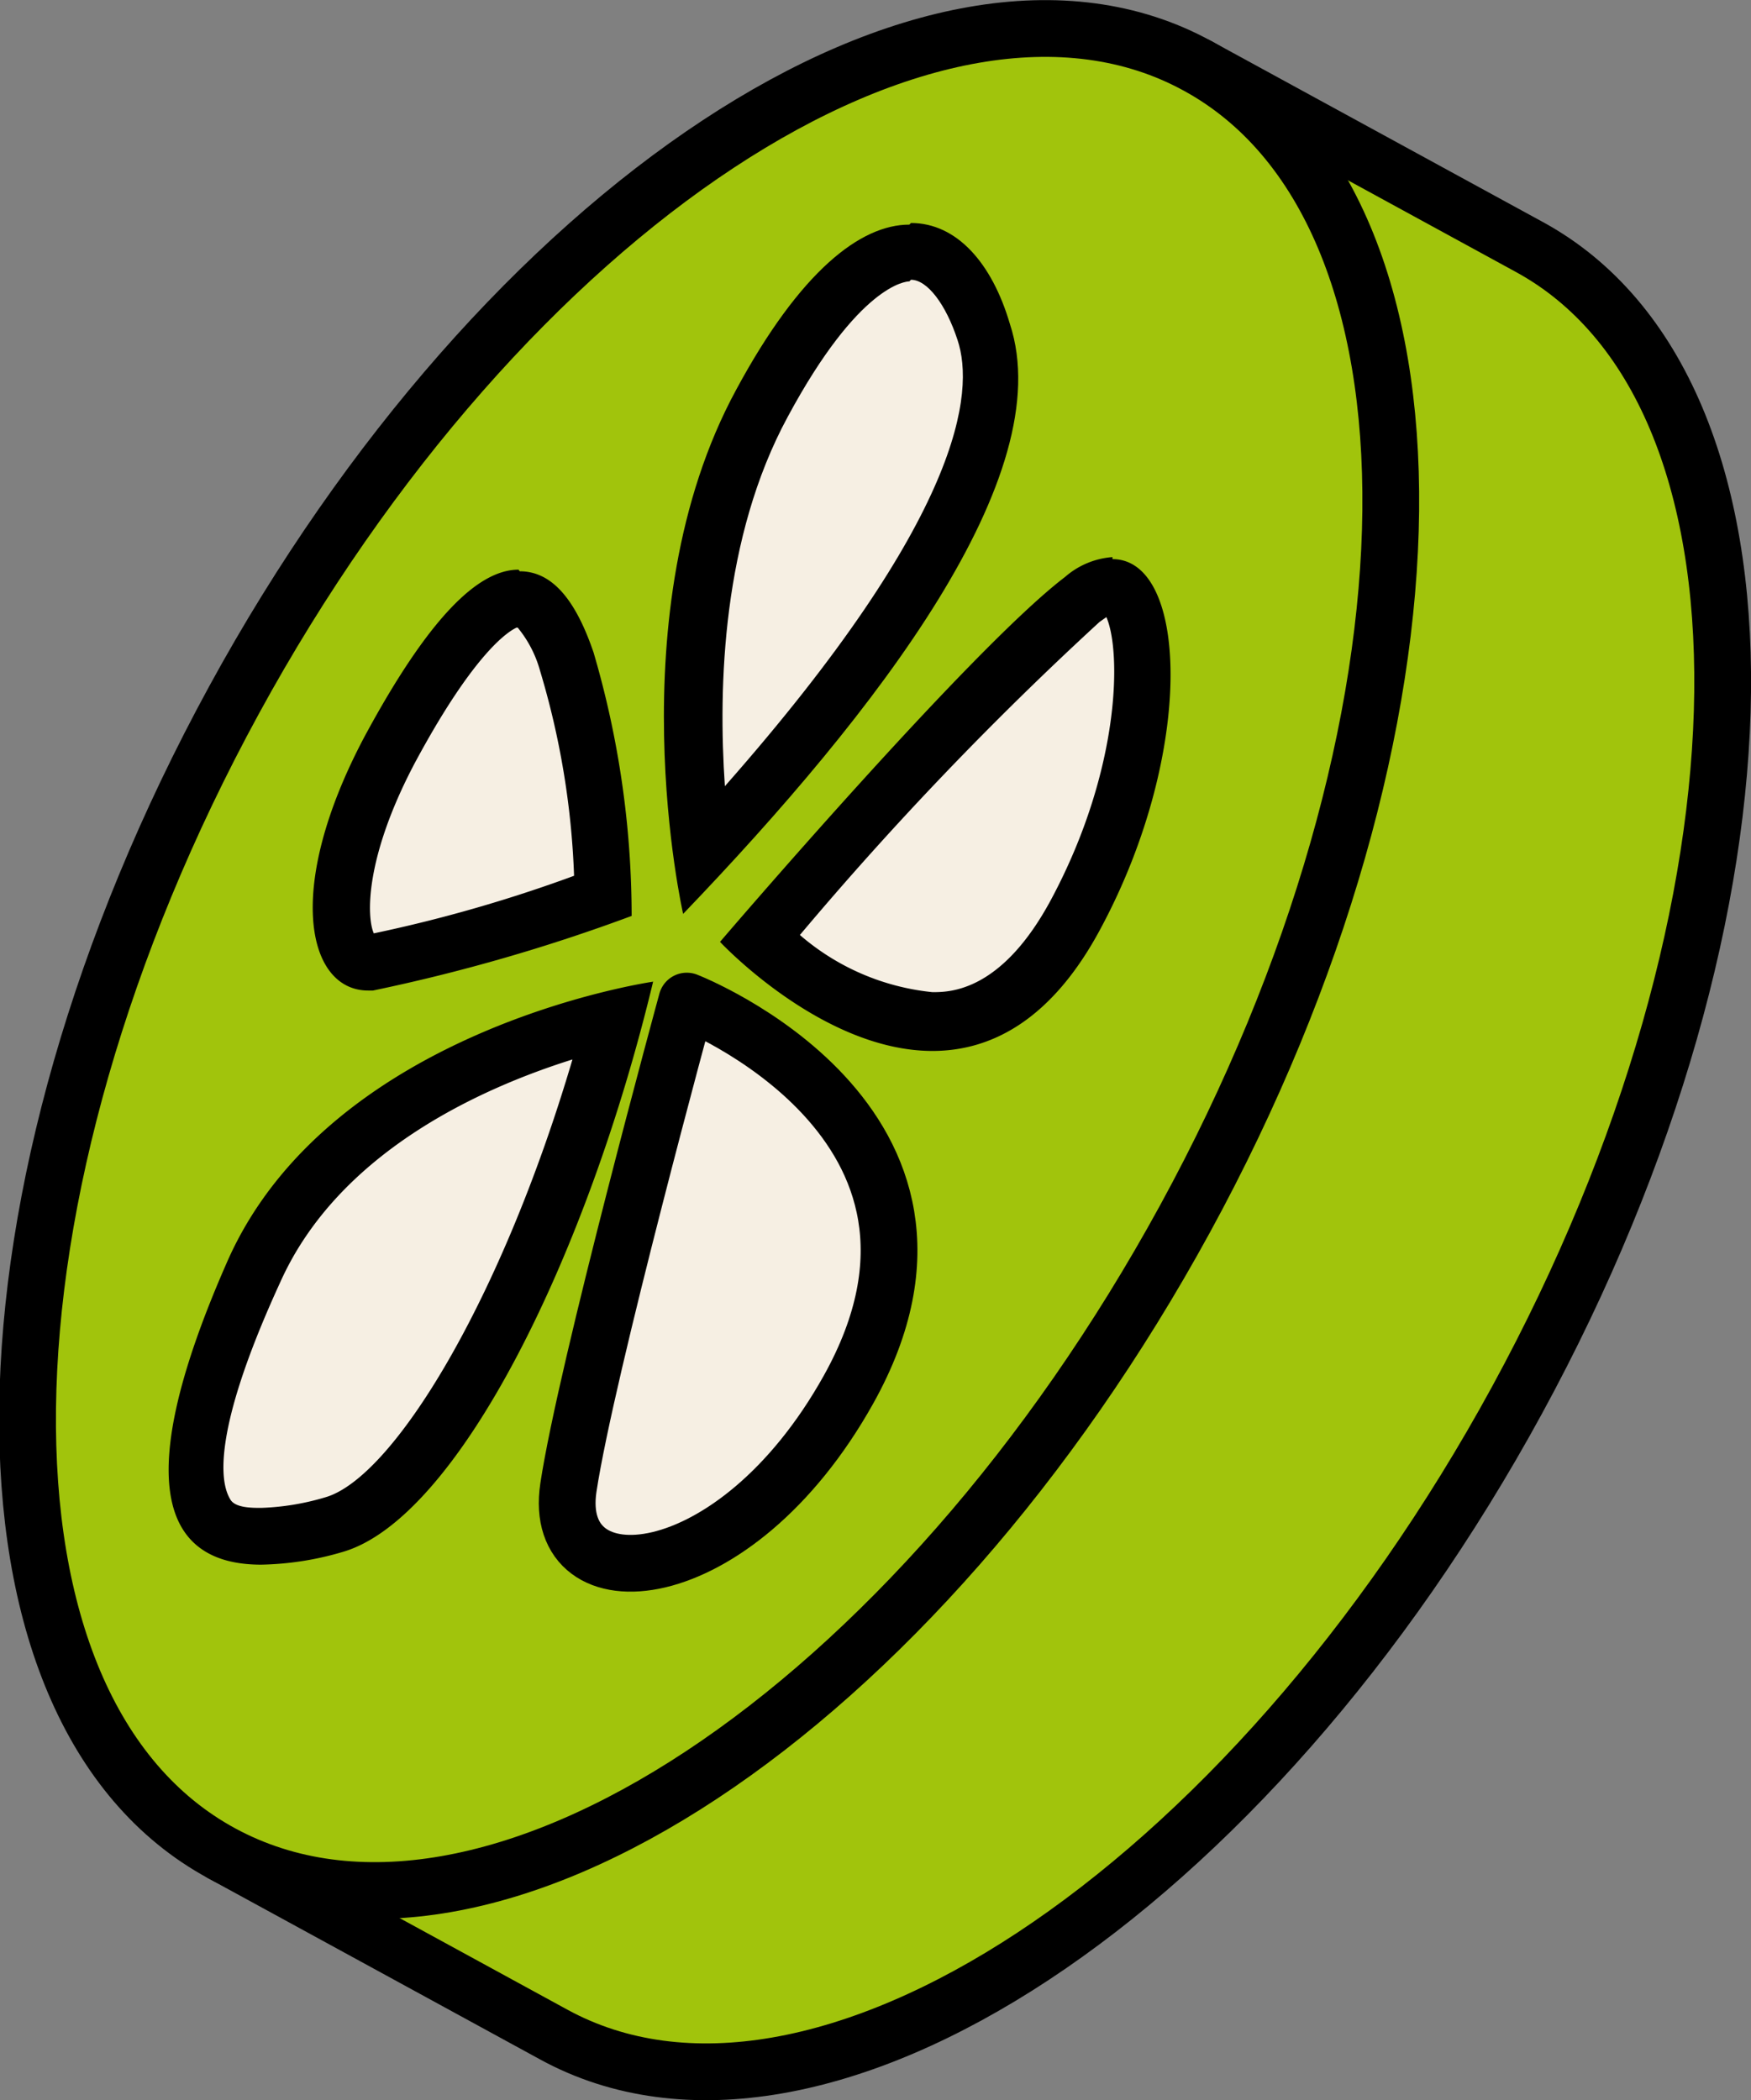 <svg id="Layer_1" data-name="Layer 1" xmlns="http://www.w3.org/2000/svg" viewBox="0 0 43.19 51.8"><rect x="0" y="0" width="43.19" height="51.8" fill="#808080" stroke="none"/><defs><style>.cls-1{fill:#a1c40c;}.cls-1,.cls-3{stroke:#000;stroke-linecap:round;stroke-linejoin:round;stroke-width:1.4px;}.cls-2,.cls-3{fill:#f6efe3;}</style></defs><path class="cls-1" d="M26.11,7.89C21.74,10.7,17.34,15.55,14,21.73S8.9,34.25,8.89,39.44L5.47,45.71l8.19,4.47c6.48,3.54,17.12-3.47,23.76-15.65s6.78-24.91.3-28.44L29.53,1.62Z"/><path class="cls-1" d="M29.53,1.62c6.48,3.53,6.35,16.27-.3,28.44S12,49.25,5.47,45.71s-6.34-16.27.3-28.44S23.06-1.92,29.53,1.62Z"/><path class="cls-2" d="M6.44,37.89c-1,0-1.26-.4-1.35-.53-.33-.52-.63-2,1.18-6s6.7-5.69,8.86-6.22C13.41,31.58,10.46,37,8.21,37.6a6.36,6.36,0,0,1-1.77.29Z"/><path d="M14.12,26.13c-1.77,6-4.44,10.33-6.1,10.8a6.21,6.21,0,0,1-1.58.26c-.23,0-.64,0-.76-.21S5,35.79,6.91,31.63c1.43-3.2,4.92-4.78,7.21-5.5m2-1.92Zm0,0S8.2,25.34,5.63,31.06C3,37,4.29,38.59,6.44,38.59a7.52,7.52,0,0,0,2-.31c2.85-.81,6.05-7.31,7.67-14.07Z"/><path class="cls-2" d="M17.35,21c-.31-2.33-.62-7.24,1.46-11.09C20.62,6.56,22,6.2,22.47,6.2c.73,0,1.41.73,1.82,2C25.15,10.78,22.81,15.09,17.35,21Z"/><path d="M22.47,6.9c.4,0,.86.6,1.15,1.49.42,1.27.14,4.33-5.74,11-.17-2.48-.06-6.14,1.55-9.11,1.75-3.25,2.91-3.34,3-3.34m0-1.4c-1.2,0-2.69,1.14-4.27,4.07-3,5.52-1.31,12.93-1.31,12.93,4.8-5,9.29-10.82,8.06-14.55C24.47,6.49,23.6,5.5,22.47,5.5Z"/><path class="cls-3" d="M16.94,24.69s-2.48,9.08-2.92,12,4.09,2.63,6.91-2.42C24.61,27.67,16.94,24.69,16.94,24.69Z"/><path class="cls-2" d="M23,25.17a7.19,7.19,0,0,1-4.27-2c1.44-1.65,6.06-6.9,8-8.35a1.3,1.3,0,0,1,.75-.35c.06,0,.2,0,.37.28.64,1.07.56,4.36-1.25,7.77C25.61,24.27,24.41,25.17,23,25.17Z"/><path d="M27.47,15.14h0m-.18.08c.37.85.35,3.75-1.35,6.94-1.23,2.31-2.52,2.31-2.94,2.31a5.9,5.9,0,0,1-3.27-1.41,83.29,83.29,0,0,1,7.39-7.72l.17-.12m.15-1.48a2,2,0,0,0-1.17.49c-2.34,1.78-8.51,9-8.51,9s2.51,2.69,5.24,2.69c1.44,0,2.95-.75,4.17-3.06,2.31-4.33,2.14-9.07.27-9.07Z"/><path class="cls-2" d="M9.11,23.76a.48.48,0,0,1-.45-.28c-.44-.74-.31-2.55,1-4.94,1.88-3.49,2.92-3.76,3.19-3.76s.82.57,1.16,1.57a21.34,21.34,0,0,1,.9,5.78,37.36,37.36,0,0,1-5.73,1.63Z"/><path d="M12.85,15.48h0m-.08,0a2.87,2.87,0,0,1,.55,1.06,20,20,0,0,1,.84,5.06,35.43,35.43,0,0,1-4.94,1.42c-.18-.41-.22-1.86,1-4.18,1.43-2.67,2.28-3.25,2.52-3.36m.05-1.43c-1,0-2.22,1.19-3.8,4.12-2,3.77-1.4,6.26.09,6.26H9.2a44.11,44.11,0,0,0,6.38-1.84,23.08,23.08,0,0,0-.94-6.5c-.43-1.26-1-2-1.82-2Z"/></svg>